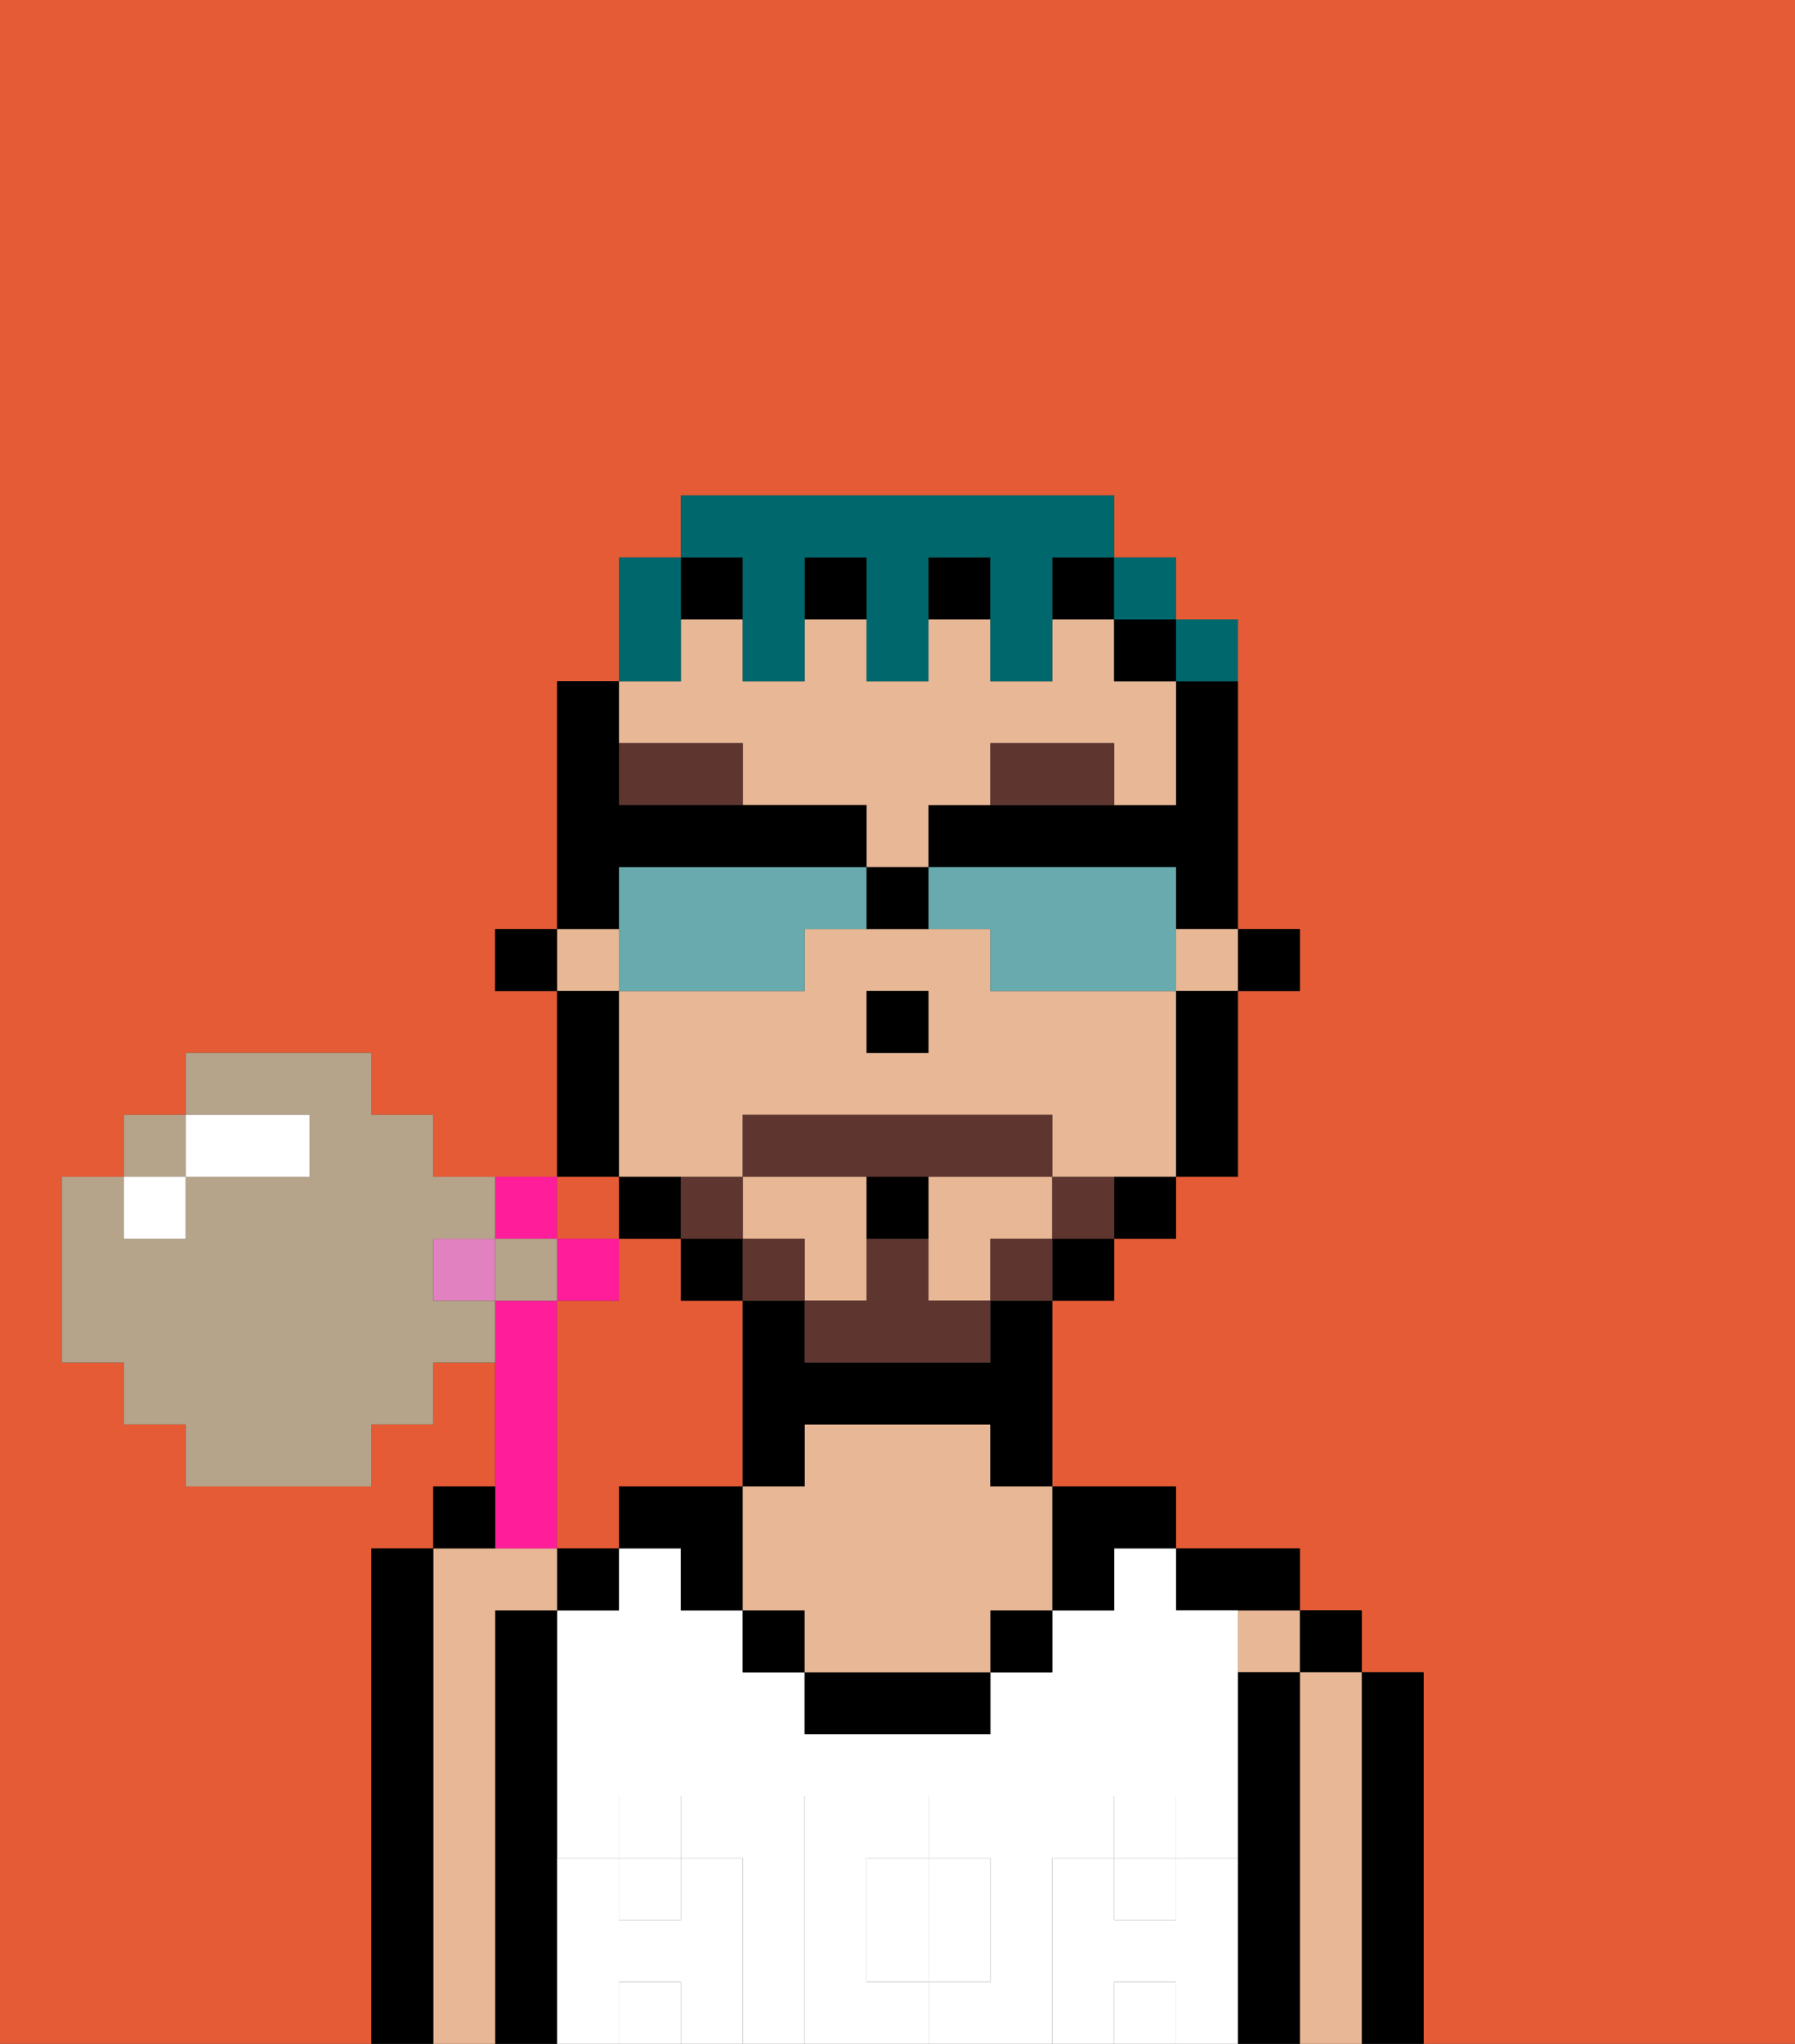 <svg xmlns="http://www.w3.org/2000/svg" viewBox="0 0 29 33"><rect x="0" y="0" width="29" height="33" fill="#333333" stroke="none"/><defs><style>polygon,rect,path{shape-rendering:crispedges;}.aa31-1{fill:#e55b35;}.aa31-2{fill:#000000;}.aa31-3{fill:#e8b795;}.aa31-4{fill:#ffffff;}.aa31-5{fill:#ffffff;}.aa31-6{fill:#5e362f;}.aa31-7{fill:#5e362f;}.aa31-8{fill:#00686d;}.aa31-9{fill:#68aaad;}.aa31-10{fill:#ff1d99;}.aa31-11{fill:#e281bf;}.aa31-12{fill:#b5a38a;}.aa31-13{fill:#ffffff;}</style></defs><path class="aa31-1" d="M9,25h1V24h2V21H11V20H10v1H9Z"/><path class="aa31-1" d="M0,33H6V25H7V24H8V21H8v1H7v1H6v1H3V23H2V22H1V19H2V18H3V17H6v1H7v1H8v1H9v1H9V20H8V19H9V16H8V15H9V11h1V9h1V8h7V9h1v1h1v5h1v1H20v3H19v1H18v1H17v3h2v1h2v1h1v1h1v6h6V0H0Z"/><rect class="aa31-1" x="9" y="19" width="1" height="1"/><rect class="aa31-1" x="3" y="18" height="1"/><rect class="aa31-1" x="2" y="20" width="1"/><path class="aa31-1" d="M3,19Z"/><path class="aa31-2" d="M23,31V27H22v6h1Z"/><rect class="aa31-2" x="21" y="26" width="1" height="1"/><path class="aa31-3" d="M22,31V27H21v6h1Z"/><rect class="aa31-3" x="20" y="26" width="1" height="1"/><path class="aa31-2" d="M21,31V27H20v6h1Z"/><path class="aa31-2" d="M20,26h1V25H19v1Z"/><rect class="aa31-4" x="18" y="30" width="1" height="1"/><path class="aa31-4" d="M14,31v1h1V30H14Z"/><rect class="aa31-4" x="10" y="32" width="1" height="1"/><rect class="aa31-4" x="18" y="32" width="1" height="1"/><path class="aa31-4" d="M17,31V30h1V29h1v1h1V26H19V25H18v1H17v1H16v1H13V27H12V26H11V25H10v1H9v4h1V29h1v1h1v3h1V29h2v1h1v2H15v1h2Z"/><rect class="aa31-4" x="10" y="30" width="1" height="1"/><path class="aa31-2" d="M12,24H10v1h1v1h1Z"/><rect class="aa31-2" x="9" y="25" width="1" height="1"/><path class="aa31-2" d="M9,31V26H8v7H9Z"/><path class="aa31-3" d="M8,31V26H9V25H7v8H8Z"/><path class="aa31-2" d="M7,31V25H6v8H7Z"/><rect class="aa31-2" x="12" y="26" width="1" height="1"/><rect class="aa31-2" x="16" y="26" width="1" height="1"/><path class="aa31-2" d="M17,26h1V25h1V24H17Z"/><path class="aa31-2" d="M14,27H13v1h3V27Z"/><path class="aa31-3" d="M16,23H13v1H12v2h1v1h3V26h1V24H16Z"/><path class="aa31-5" d="M20,31V30H19v1H18V30H17v3h1V32h1v1h1Z"/><rect class="aa31-5" x="18" y="29" width="1" height="1"/><path class="aa31-5" d="M15,32h1V30H15Z"/><path class="aa31-5" d="M14,32V30h1V29H13v4h2V32Z"/><path class="aa31-5" d="M12,31V30H11v1H10V30H9v3h1V32h1v1h1Z"/><rect class="aa31-5" x="10" y="29" width="1" height="1"/><rect class="aa31-2" x="20" y="15" width="1" height="1"/><path class="aa31-2" d="M19,12v1H15v1h4v1h1V11H19Z"/><path class="aa31-3" d="M15,19v2h1V20h1V19Z"/><path class="aa31-3" d="M13,20v1h1V19H12v1Z"/><rect class="aa31-3" x="9" y="15" width="1" height="1"/><path class="aa31-3" d="M19,17V16H16V15H13v1H10v3h2V18h5v1h2Zm-4,0H14V16h1Z"/><rect class="aa31-3" x="19" y="15" width="1" height="1"/><path class="aa31-3" d="M12,12v1h2v1h1V13h1V12h2v1h1V11H18V10H17v1H16V10H15v1H14V10H13v1H12V10H11v1H10v1Z"/><path class="aa31-2" d="M19,17v2h1V16H19Z"/><rect class="aa31-2" x="18" y="10" width="1" height="1"/><rect class="aa31-2" x="18" y="19" width="1" height="1"/><rect class="aa31-2" x="17" y="20" width="1" height="1"/><path class="aa31-2" d="M16,22H13V21H12v3h1V23h3v1h1V21H16Z"/><rect class="aa31-2" x="13" y="9" width="1" height="1"/><rect class="aa31-2" x="15" y="9" width="1" height="1"/><rect class="aa31-2" x="17" y="9" width="1" height="1"/><rect class="aa31-2" x="11" y="9" width="1" height="1"/><rect class="aa31-2" x="11" y="20" width="1" height="1"/><rect class="aa31-2" x="10" y="19" width="1" height="1"/><path class="aa31-2" d="M10,18V16H9v3h1Z"/><rect class="aa31-2" x="8" y="15" width="1" height="1"/><rect class="aa31-2" x="14" y="16" width="1" height="1"/><path class="aa31-6" d="M18,13V12H16v1Z"/><path class="aa31-6" d="M10,12v1h2V12Z"/><rect class="aa31-7" x="17" y="19" width="1" height="1"/><rect class="aa31-7" x="16" y="20" width="1" height="1"/><path class="aa31-7" d="M15,20H14v1H13v1h3V21H15Z"/><path class="aa31-7" d="M14,19h3V18H12v1Z"/><rect class="aa31-7" x="12" y="20" width="1" height="1"/><rect class="aa31-7" x="11" y="19" width="1" height="1"/><rect class="aa31-2" x="14" y="19" width="1" height="1"/><path class="aa31-8" d="M11,10V9H10v2h1Z"/><path class="aa31-8" d="M12,10v1h1V9h1v2h1V9h1v2h1V9h1V8H11V9h1Z"/><rect class="aa31-8" x="18" y="9" width="1" height="1"/><rect class="aa31-8" x="19" y="10" width="1" height="1"/><path class="aa31-9" d="M12,16h1V15h1V14H10v2Z"/><path class="aa31-9" d="M16,15v1h3V14H15v1Z"/><path class="aa31-2" d="M10,14h4V13H10V11H9v4h1Z"/><rect class="aa31-2" x="14" y="14" width="1" height="1"/><rect class="aa31-10" x="9" y="20" width="1" height="1"/><rect class="aa31-10" x="8" y="19" width="1" height="1"/><rect class="aa31-11" x="7" y="20" width="1" height="1"/><path class="aa31-10" d="M9,25V21H8v4Z"/><rect class="aa31-2" x="7" y="24" width="1" height="1"/><rect class="aa31-12" x="2" y="18" width="1" height="1"/><path class="aa31-12" d="M7,20H8V19H7V18H6V17H3v1H5v1H3v1H2V19H1v3H2v1H3v1H6V23H7V22H8V21H7Z"/><polygon class="aa31-12" points="9 21 9 20 8 20 8 21 9 21 9 21"/><polygon class="aa31-13" points="3 20 3 20 3 19 2 19 2 20 3 20"/><path class="aa31-13" d="M4,19H5V18H3v1Z"/></svg>